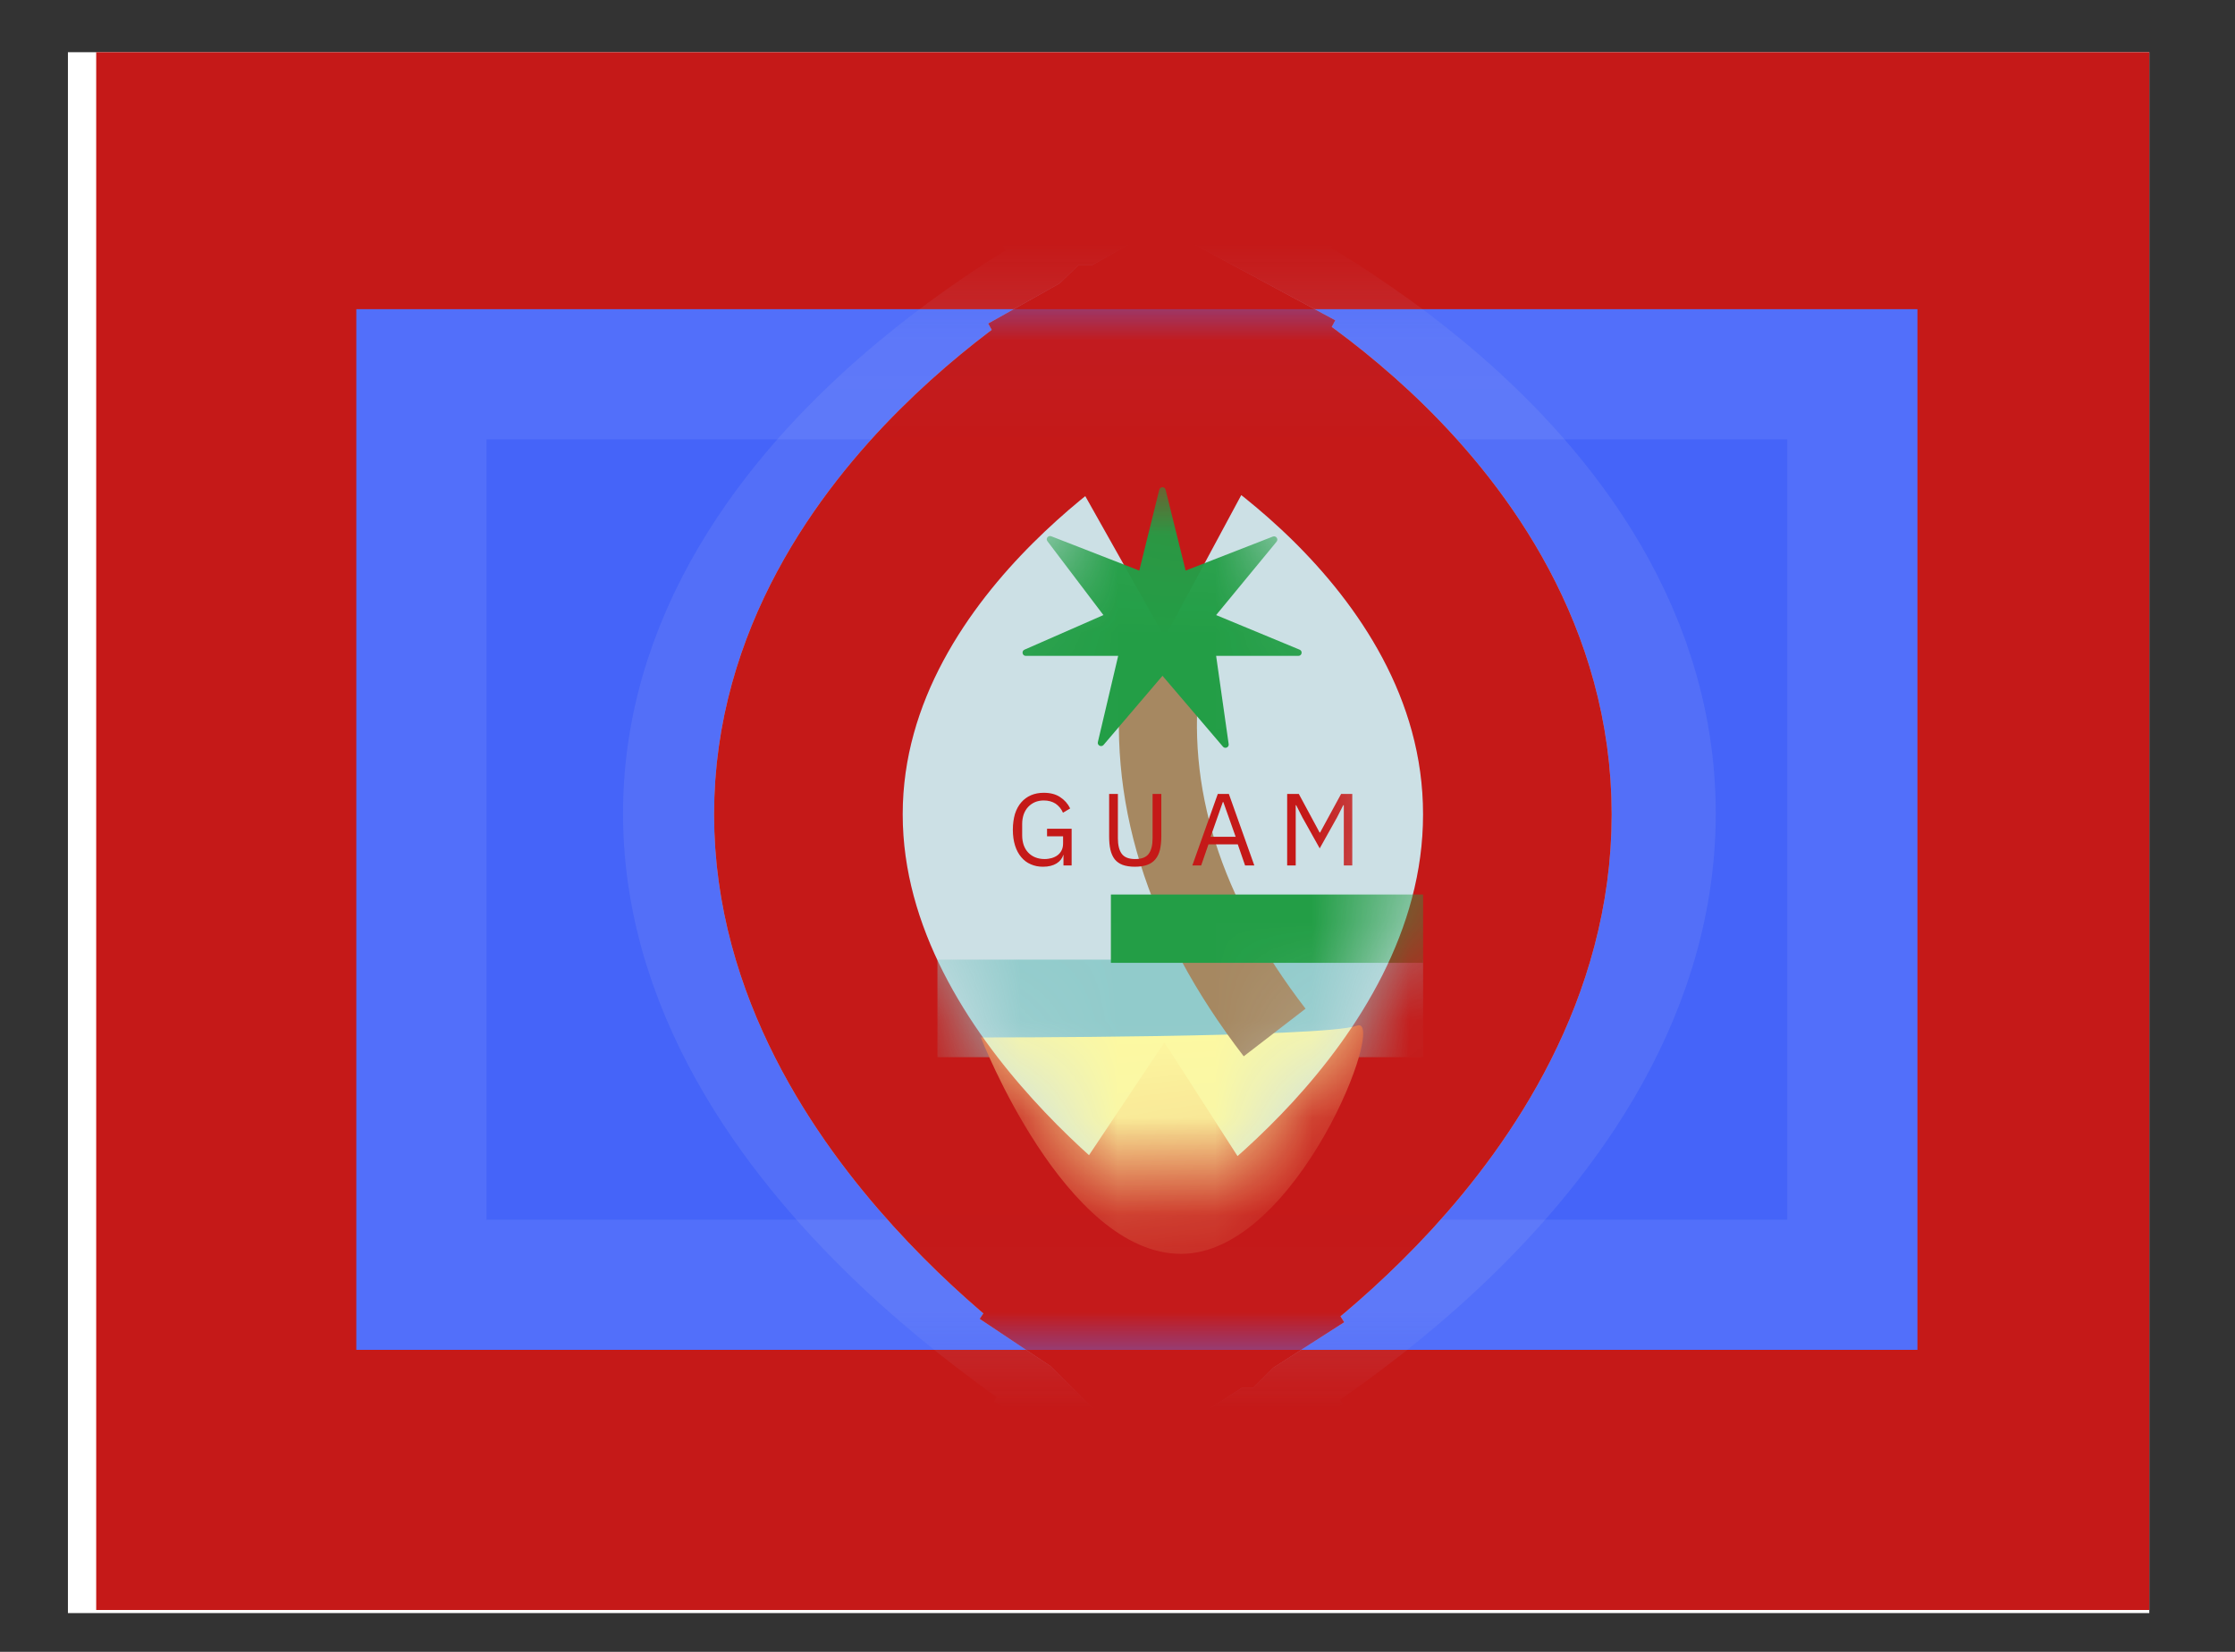 <svg width="23" height="17" viewBox="0 0 23 17" fill="none" xmlns="http://www.w3.org/2000/svg">
<rect x="0" y="0" width="23" height="17" fill="#333333" stroke="none"/>
<g clip-path="url(#clip0_58_3764)">
<rect width="21.419" height="16.064" transform="translate(0.699 0.537)" fill="white"/>
<path fill-rule="evenodd" clip-rule="evenodd" d="M0.99 0.505H22.409V16.569H0.99V0.505Z" fill="#C51918"/>
<path fill-rule="evenodd" clip-rule="evenodd" d="M3.667 3.182H19.732V13.892H3.667V3.182Z" fill="#4564F9"/>
<path d="M4.337 3.852H19.062V13.222H4.337V3.852Z" stroke="#CBDAFF" stroke-opacity="0.1" stroke-width="1.339"/>
<mask id="mask0_58_3764" style="mask-type:luminance" maskUnits="userSpaceOnUse" x="3" y="3" width="17" height="11">
<path fill-rule="evenodd" clip-rule="evenodd" d="M3.667 3.182H19.732V13.892H3.667V3.182Z" fill="white"/>
<path d="M4.337 3.852H19.062V13.222H4.337V3.852Z" stroke="white" stroke-width="1.339"/>
</mask>
<g mask="url(#mask0_58_3764)">
<path d="M12.034 3.852L12.44 2.97L12.025 2.779L11.613 2.977L12.034 3.852ZM12.034 3.852C12.44 2.97 12.441 2.97 12.441 2.97L12.441 2.971L12.443 2.971L12.447 2.973L12.46 2.979L12.5 2.998C12.533 3.015 12.579 3.038 12.637 3.067C12.752 3.126 12.912 3.212 13.102 3.324C13.479 3.547 13.988 3.878 14.501 4.311C15.492 5.147 16.686 6.524 16.686 8.372C16.686 10.2 15.511 11.655 14.537 12.565C14.031 13.038 13.528 13.411 13.154 13.665C12.966 13.792 12.808 13.891 12.695 13.96C12.638 13.994 12.593 14.021 12.56 14.04L12.521 14.062L12.509 14.069L12.505 14.071L12.503 14.072L12.503 14.072C12.502 14.072 12.502 14.072 12.034 13.222M12.034 3.852C11.613 2.977 11.612 2.977 11.612 2.978L11.611 2.978L11.61 2.979L11.606 2.981L11.594 2.987L11.554 3.007C11.521 3.023 11.475 3.047 11.418 3.078C11.304 3.139 11.145 3.227 10.956 3.342C10.579 3.57 10.073 3.908 9.563 4.345C8.582 5.183 7.382 6.56 7.382 8.372C7.382 10.163 8.562 11.62 9.527 12.532C10.031 13.008 10.532 13.387 10.904 13.647C11.092 13.777 11.249 13.879 11.361 13.949C11.418 13.985 11.463 14.012 11.495 14.031L11.534 14.054L11.546 14.061L11.55 14.063L11.551 14.064L11.552 14.064C11.552 14.065 11.552 14.065 12.034 13.222M12.034 13.222L12.502 14.072L12.025 14.335L11.552 14.065L12.034 13.222Z" stroke="#C1C9F1" stroke-opacity="0.118" stroke-width="1.941"/>
<path d="M11.967 4.546L12.427 3.691L11.957 3.438L11.491 3.7L11.967 4.546ZM11.967 4.546C12.427 3.691 12.427 3.691 12.427 3.691L12.428 3.691L12.43 3.692L12.433 3.694L12.444 3.7L12.476 3.718C12.503 3.733 12.539 3.754 12.582 3.78C12.671 3.833 12.792 3.909 12.935 4.008C13.22 4.204 13.602 4.494 13.987 4.873C14.739 5.614 15.615 6.808 15.615 8.381C15.615 9.939 14.754 11.195 14.021 11.995C13.643 12.406 13.268 12.731 12.988 12.953C12.847 13.064 12.728 13.151 12.642 13.212C12.599 13.242 12.564 13.266 12.539 13.284L12.508 13.304L12.498 13.311L12.494 13.313L12.493 13.314L12.492 13.314C12.492 13.314 12.492 13.315 11.967 12.498M11.967 4.546C11.491 3.7 11.491 3.7 11.491 3.7L11.49 3.7L11.489 3.701L11.485 3.703L11.475 3.709L11.443 3.728C11.417 3.743 11.382 3.764 11.338 3.792C11.251 3.846 11.131 3.924 10.988 4.025C10.705 4.225 10.326 4.521 9.943 4.903C9.2 5.644 8.319 6.838 8.319 8.381C8.319 9.909 9.185 11.166 9.91 11.965C10.285 12.379 10.658 12.709 10.937 12.935C11.077 13.049 11.195 13.138 11.28 13.2C11.323 13.232 11.357 13.256 11.383 13.274L11.413 13.295L11.423 13.301L11.426 13.303L11.427 13.304L11.428 13.305C11.428 13.305 11.428 13.305 11.967 12.498M11.967 12.498L12.492 13.315L11.957 13.658L11.428 13.305L11.967 12.498Z" fill="#CCE0E5"/>
<path d="M11.967 4.546L12.427 3.691L11.957 3.438L11.491 3.7L11.967 4.546ZM11.967 4.546C12.427 3.691 12.427 3.691 12.427 3.691L12.428 3.691L12.43 3.692L12.433 3.694L12.444 3.7L12.476 3.718C12.503 3.733 12.539 3.754 12.582 3.78C12.671 3.833 12.792 3.909 12.935 4.008C13.22 4.204 13.602 4.494 13.987 4.873C14.739 5.614 15.615 6.808 15.615 8.381C15.615 9.939 14.754 11.195 14.021 11.995C13.643 12.406 13.268 12.731 12.988 12.953C12.847 13.064 12.728 13.151 12.642 13.212C12.599 13.242 12.564 13.266 12.539 13.284L12.508 13.304L12.498 13.311L12.494 13.313L12.493 13.314L12.492 13.314C12.492 13.314 12.492 13.315 11.967 12.498M11.967 4.546C11.491 3.7 11.491 3.7 11.491 3.7L11.49 3.7L11.489 3.701L11.485 3.703L11.475 3.709L11.443 3.728C11.417 3.743 11.382 3.764 11.338 3.792C11.251 3.846 11.131 3.924 10.988 4.025C10.705 4.225 10.326 4.521 9.943 4.903C9.2 5.644 8.319 6.838 8.319 8.381C8.319 9.909 9.185 11.166 9.91 11.965C10.285 12.379 10.658 12.709 10.937 12.935C11.077 13.049 11.195 13.138 11.28 13.2C11.323 13.232 11.357 13.256 11.383 13.274L11.413 13.295L11.423 13.301L11.426 13.303L11.427 13.304L11.428 13.305C11.428 13.305 11.428 13.305 11.967 12.498M11.967 12.498L12.492 13.315L11.957 13.658L11.428 13.305L11.967 12.498Z" stroke="#C1C9F1" stroke-opacity="0.748" stroke-width="1.941"/>
<path d="M11.967 4.546L12.427 3.691L11.957 3.438L11.491 3.7L11.967 4.546ZM11.967 4.546C12.427 3.691 12.427 3.691 12.427 3.691L12.428 3.691L12.43 3.692L12.433 3.694L12.444 3.7L12.476 3.718C12.503 3.733 12.539 3.754 12.582 3.78C12.671 3.833 12.792 3.909 12.935 4.008C13.22 4.204 13.602 4.494 13.987 4.873C14.739 5.614 15.615 6.808 15.615 8.381C15.615 9.939 14.754 11.195 14.021 11.995C13.643 12.406 13.268 12.731 12.988 12.953C12.847 13.064 12.728 13.151 12.642 13.212C12.599 13.242 12.564 13.266 12.539 13.284L12.508 13.304L12.498 13.311L12.494 13.313L12.493 13.314L12.492 13.314C12.492 13.314 12.492 13.315 11.967 12.498M11.967 4.546C11.491 3.7 11.491 3.7 11.491 3.7L11.49 3.7L11.489 3.701L11.485 3.703L11.475 3.709L11.443 3.728C11.417 3.743 11.382 3.764 11.338 3.792C11.251 3.846 11.131 3.924 10.988 4.025C10.705 4.225 10.326 4.521 9.943 4.903C9.2 5.644 8.319 6.838 8.319 8.381C8.319 9.909 9.185 11.166 9.91 11.965C10.285 12.379 10.658 12.709 10.937 12.935C11.077 13.049 11.195 13.138 11.28 13.2C11.323 13.232 11.357 13.256 11.383 13.274L11.413 13.295L11.423 13.301L11.426 13.303L11.427 13.304L11.428 13.305C11.428 13.305 11.428 13.305 11.967 12.498M11.967 12.498L12.492 13.315L11.957 13.658L11.428 13.305L11.967 12.498Z" stroke="#C51918" stroke-width="1.941"/>
<mask id="mask1_58_3764" style="mask-type:luminance" maskUnits="userSpaceOnUse" x="9" y="4" width="6" height="9">
<path d="M12.591 10.682C12.377 10.915 12.162 11.114 11.975 11.273C11.785 11.108 11.566 10.902 11.348 10.661C10.734 9.985 10.261 9.184 10.261 8.381C10.261 7.596 10.718 6.871 11.314 6.277C11.546 6.046 11.779 5.854 11.976 5.707C12.169 5.848 12.398 6.033 12.625 6.256C13.211 6.834 13.674 7.558 13.674 8.381C13.674 9.221 13.196 10.022 12.591 10.682Z" fill="white"/>
<path d="M12.591 10.682C12.377 10.915 12.162 11.114 11.975 11.273C11.785 11.108 11.566 10.902 11.348 10.661C10.734 9.985 10.261 9.184 10.261 8.381C10.261 7.596 10.718 6.871 11.314 6.277C11.546 6.046 11.779 5.854 11.976 5.707C12.169 5.848 12.398 6.033 12.625 6.256C13.211 6.834 13.674 7.558 13.674 8.381C13.674 9.221 13.196 10.022 12.591 10.682Z" stroke="white" stroke-width="1.941"/>
</mask>
<g mask="url(#mask1_58_3764)">
<rect x="9.647" y="9.876" width="4.998" height="1.004" fill="#91CBCB"/>
<path fill-rule="evenodd" clip-rule="evenodd" d="M10.094 10.677C10.094 10.677 13.638 10.679 13.963 10.556C14.289 10.434 13.352 12.904 12.155 12.904C10.957 12.904 10.094 10.677 10.094 10.677Z" fill="#FDF9A1"/>
<path d="M13.435 10.381L12.799 10.871C11.796 9.567 11.375 8.218 11.554 6.842L12.351 6.946C12.2 8.099 12.556 9.238 13.435 10.381Z" fill="#A68861"/>
<path fill-rule="evenodd" clip-rule="evenodd" d="M11.963 6.955L11.356 7.667C11.333 7.693 11.29 7.671 11.298 7.637L11.507 6.75H10.556C10.52 6.75 10.51 6.7 10.543 6.686L11.355 6.33L10.779 5.57C10.758 5.543 10.786 5.507 10.818 5.519L11.724 5.872L11.93 5.04C11.939 5.006 11.987 5.006 11.995 5.04L12.201 5.872L13.099 5.522C13.132 5.51 13.159 5.548 13.137 5.575L12.515 6.33L13.374 6.686C13.408 6.7 13.398 6.75 13.361 6.75H12.515L12.644 7.658C12.649 7.691 12.607 7.71 12.585 7.684L11.963 6.955Z" fill="#239E46"/>
<path fill-rule="evenodd" clip-rule="evenodd" d="M11.432 9.206H14.645V9.909H11.432V9.206Z" fill="#239E46"/>
<path fill-rule="evenodd" clip-rule="evenodd" d="M10.944 8.8H10.941C10.932 8.834 10.909 8.863 10.873 8.886C10.837 8.908 10.791 8.92 10.733 8.92C10.688 8.92 10.646 8.912 10.608 8.895C10.569 8.879 10.537 8.854 10.51 8.822C10.483 8.79 10.461 8.751 10.446 8.703C10.431 8.656 10.423 8.601 10.423 8.539C10.423 8.478 10.431 8.424 10.445 8.376C10.46 8.329 10.482 8.289 10.51 8.257C10.538 8.225 10.571 8.201 10.61 8.184C10.65 8.167 10.693 8.159 10.741 8.159C10.808 8.159 10.864 8.173 10.909 8.203C10.954 8.232 10.989 8.271 11.013 8.32L10.939 8.364C10.922 8.325 10.896 8.294 10.863 8.271C10.829 8.249 10.788 8.238 10.741 8.238C10.708 8.238 10.678 8.244 10.651 8.255C10.624 8.267 10.601 8.283 10.581 8.304C10.561 8.325 10.546 8.351 10.535 8.38C10.525 8.41 10.519 8.443 10.519 8.479V8.598C10.519 8.635 10.525 8.668 10.535 8.698C10.546 8.728 10.561 8.753 10.581 8.774C10.601 8.795 10.625 8.812 10.653 8.823C10.682 8.835 10.714 8.841 10.75 8.841C10.775 8.841 10.8 8.837 10.823 8.831C10.846 8.824 10.867 8.814 10.884 8.801C10.902 8.787 10.915 8.771 10.925 8.751C10.935 8.731 10.94 8.707 10.94 8.679V8.607H10.775V8.529H11.028V8.907H10.944V8.8ZM11.504 8.171V8.627C11.504 8.697 11.517 8.75 11.543 8.786C11.57 8.823 11.616 8.841 11.682 8.841C11.749 8.841 11.795 8.823 11.822 8.786C11.848 8.75 11.861 8.697 11.861 8.627V8.171H11.951V8.606C11.951 8.659 11.946 8.705 11.937 8.745C11.927 8.784 11.912 8.817 11.89 8.843C11.869 8.869 11.841 8.888 11.806 8.901C11.771 8.913 11.729 8.92 11.679 8.92C11.629 8.92 11.587 8.913 11.553 8.901C11.519 8.888 11.492 8.869 11.471 8.843C11.451 8.817 11.436 8.784 11.427 8.745C11.418 8.705 11.414 8.659 11.414 8.606V8.171H11.504ZM12.813 8.907L12.738 8.69H12.436L12.361 8.907H12.27L12.532 8.171H12.646L12.908 8.907H12.813ZM12.589 8.254H12.584L12.458 8.612H12.716L12.589 8.254ZM13.829 8.287H13.823L13.76 8.411L13.581 8.731L13.402 8.411L13.339 8.287H13.334V8.907H13.246V8.171H13.366L13.58 8.568H13.585L13.801 8.171H13.916V8.907H13.829V8.287Z" fill="#C51918"/>
</g>
</g>
</g>
<defs>
<clipPath id="clip0_58_3764">
<rect width="21.419" height="16.064" fill="white" transform="translate(0.699 0.537)"/>
</clipPath>
</defs>
</svg>

